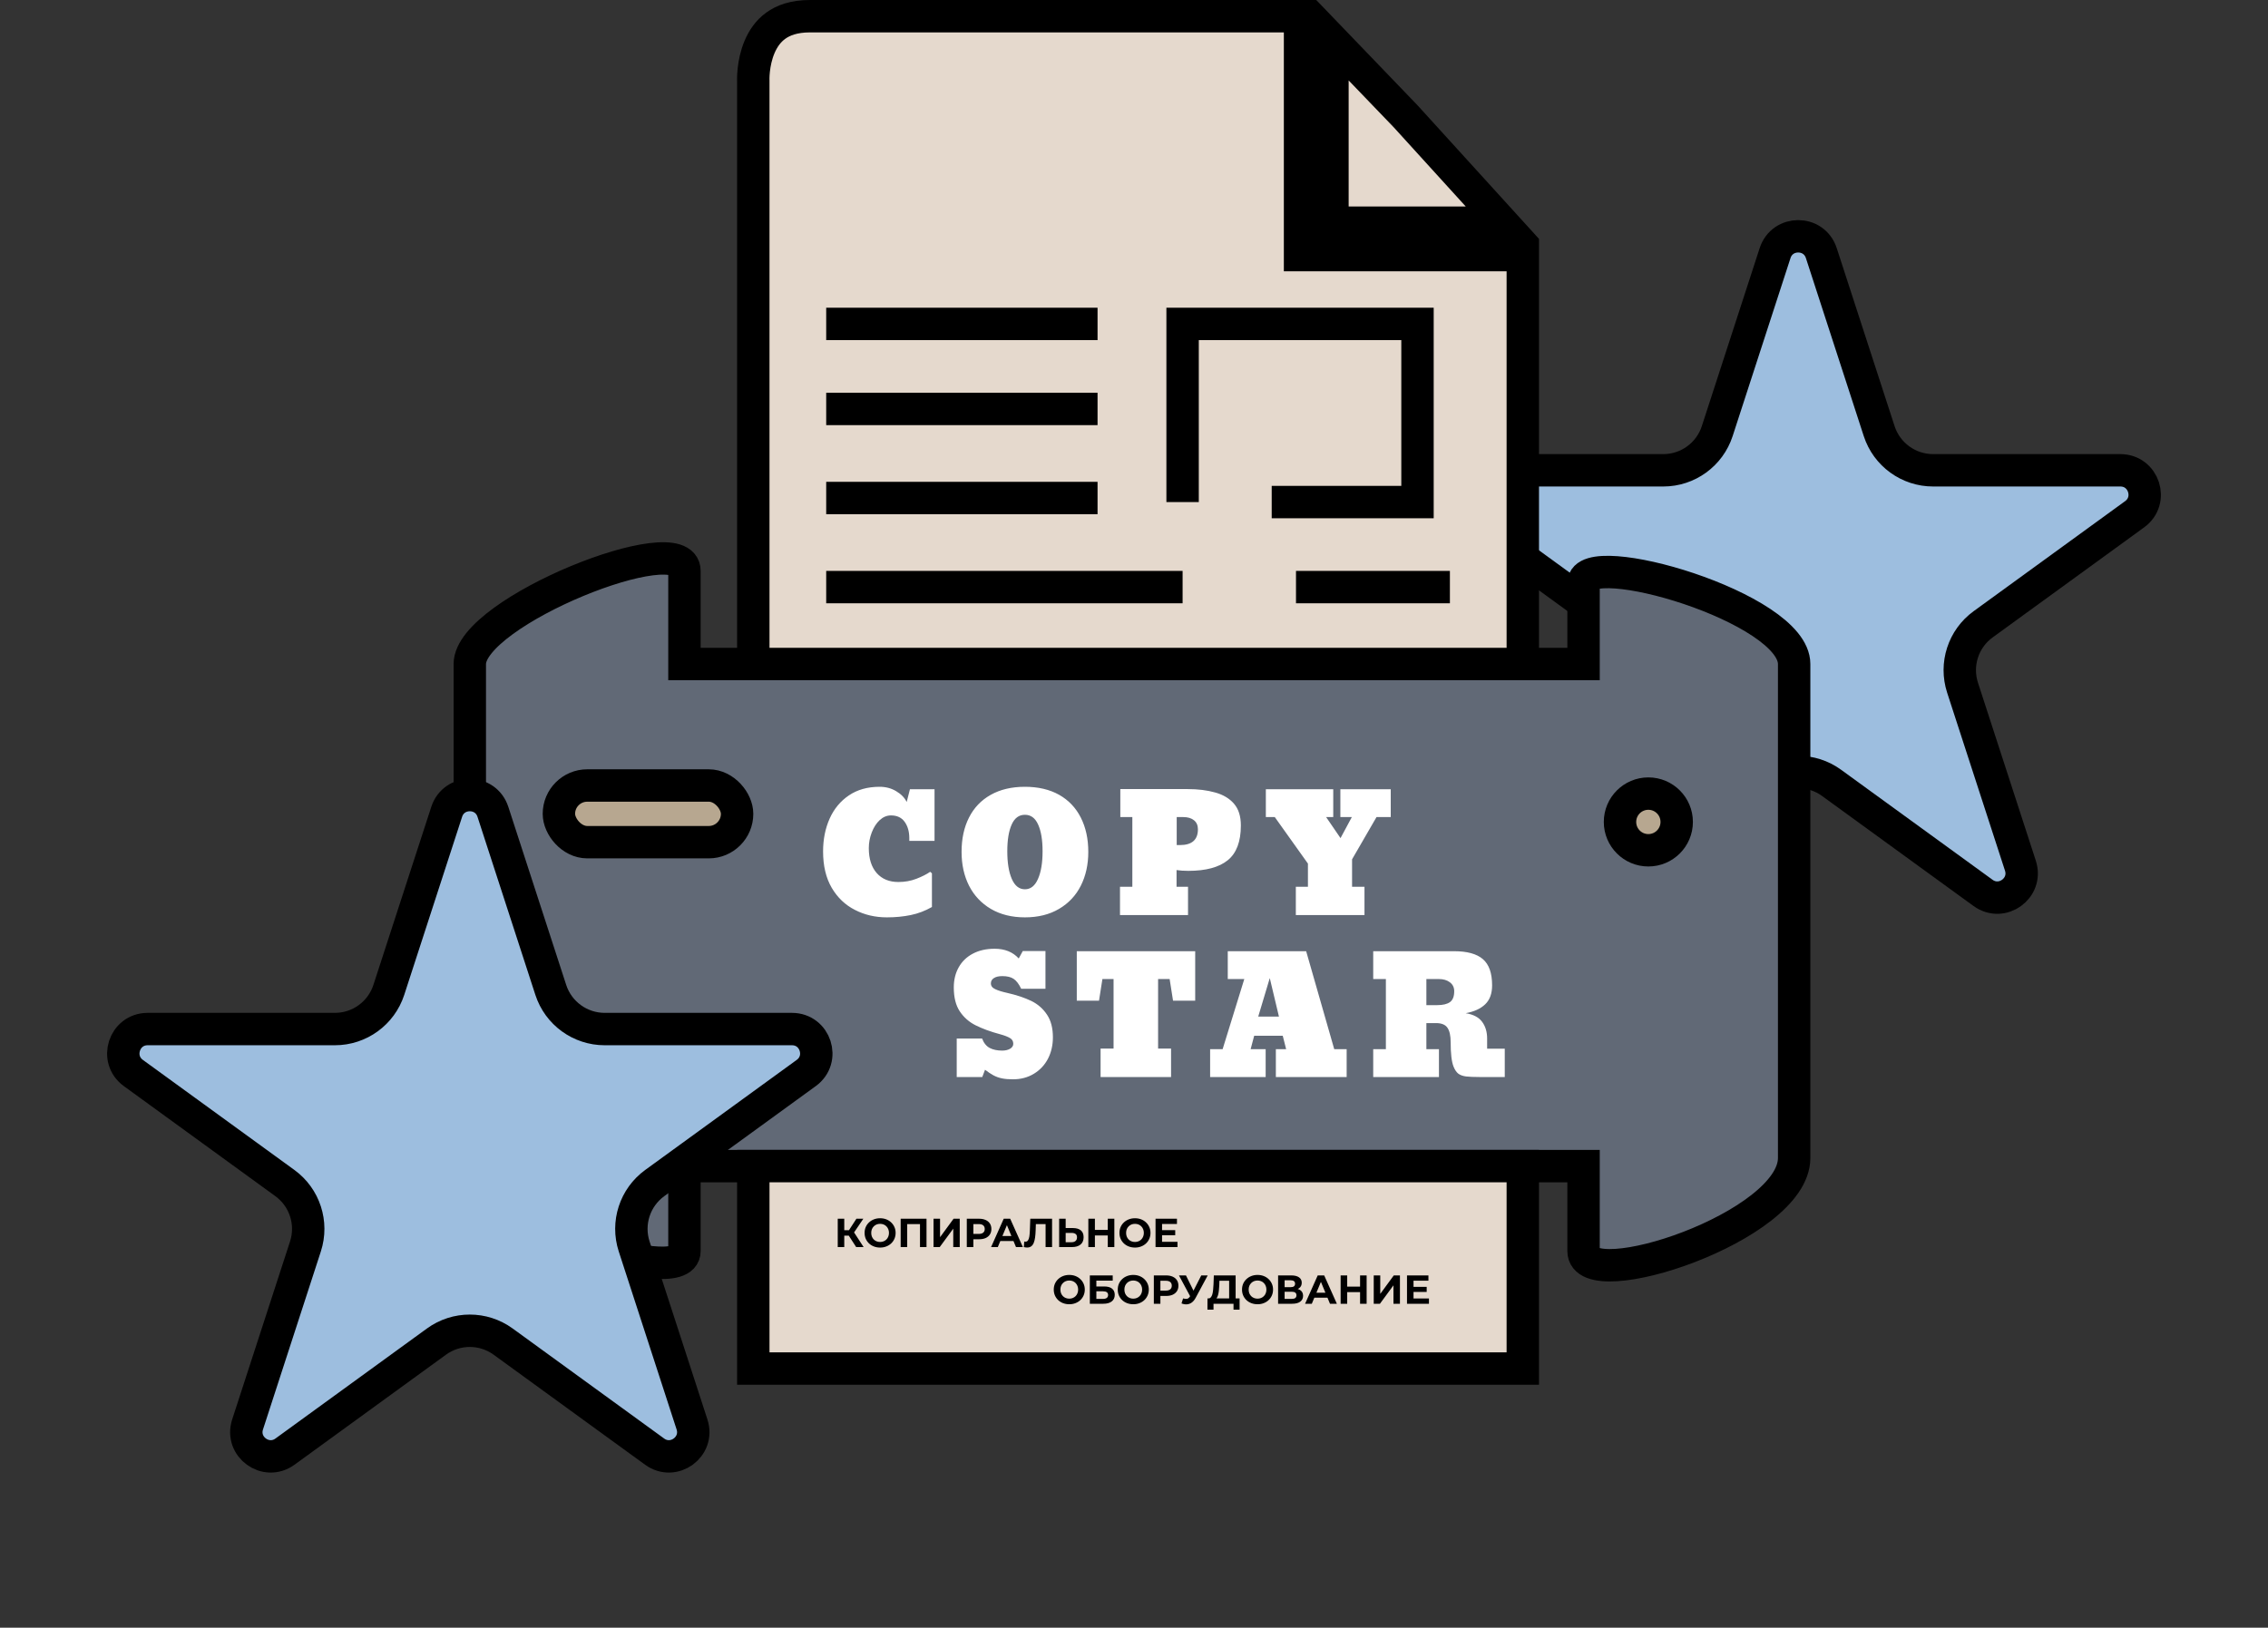 <svg width="280" height="201" viewBox="0 0 280 201" fill="none" xmlns="http://www.w3.org/2000/svg">
<rect x="0" y="0" width="280" height="201" fill="#333333" stroke="none"/>
<path d="M224.853 31.253L231.997 53.24C232.934 56.124 235.622 58.077 238.655 58.077L261.773 58.077C264.679 58.077 265.887 61.796 263.536 63.504L244.833 77.093C242.38 78.875 241.353 82.035 242.29 84.919L249.434 106.906C250.332 109.67 247.169 111.968 244.818 110.26L226.114 96.671C223.661 94.889 220.339 94.889 217.886 96.671L199.182 110.26C196.831 111.968 193.668 109.67 194.566 106.906L201.71 84.919C202.647 82.035 201.62 78.875 199.167 77.093L180.464 63.504C178.113 61.796 179.321 58.077 182.227 58.077L205.345 58.077C208.378 58.077 211.066 56.124 212.003 53.24L219.147 31.253C220.045 28.489 223.955 28.489 224.853 31.253Z" fill="#9DBEDF" stroke="black" stroke-width="4"/>
<path d="M195.5 82H84.5V70.5C84.5 65 58 75.5 58 82V143C58 150.5 84.5 159.5 84.5 154.5V144H195.5V154.5C195.5 160 221.5 151.5 221.5 143V82C221.5 75 195.5 67.5 195.5 72V82Z" fill="#616976" stroke="black" stroke-width="4"/>
<rect x="69" y="97" width="22" height="7" rx="3.5" fill="#B7A790" stroke="black" stroke-width="4"/>
<circle cx="203.5" cy="101.5" r="3.5" fill="#B7A790" stroke="black" stroke-width="4"/>
<path d="M160.5 29.5V31.5H162.5H188V82H93V10V9.95L92.998 9.907C92.998 9.907 92.998 9.906 92.998 9.906L92.998 9.906L92.998 9.906C92.998 9.905 92.998 9.904 92.998 9.902C92.997 9.894 92.997 9.876 92.996 9.851C92.996 9.8 92.995 9.717 92.997 9.606C93.001 9.383 93.015 9.053 93.059 8.653C93.147 7.841 93.347 6.797 93.778 5.782C94.207 4.774 94.837 3.853 95.762 3.18C96.67 2.52 97.996 2 100 2H134.813H134.982H135.151H135.32H135.488H135.826H135.994H136.162H136.33H136.498H136.666H136.834H137.001H137.169H137.503H137.669H137.836H138.003H138.169H138.335H138.501H138.666H138.832H138.997H139.162H139.327H139.491H139.82H139.984H140.147H140.799H141.447H142.09H142.729H143.362H143.99H144.613H144.768H144.922H145.23H146.444H147.632H149.918H151.012H151.545H151.677H151.809H151.939H152.07H152.585H153.09H153.215H153.339H153.462H153.585H153.708H153.829H153.95H154.07H154.19H154.309H154.427H154.545H154.662H154.778H154.893H155.008H155.122H155.236H155.349H155.461H155.683H155.793H155.902H156.01H156.118H156.225H156.331H156.437H156.541H156.645H156.748H156.851H156.953H157.053H157.154H157.253H157.352H157.449H157.546H157.642H157.738H157.832H157.926H158.019H158.111H158.202H158.293H158.383H158.471H158.559H158.646H158.733H158.818H158.903H158.986H159.069H159.151H159.232H159.312H159.392H159.47H159.547H159.624H159.7H159.775H159.848H159.921H159.994H160.065H160.135H160.204H160.272H160.34H160.406H160.472H160.5V29.5ZM164.5 4.966L173.539 14.366L185.479 27.5H164.5V4.966Z" fill="#E5D9CD" stroke="black" stroke-width="4"/>
<path d="M60.853 100.253L67.997 122.24C68.934 125.124 71.622 127.077 74.654 127.077L97.773 127.077C100.679 127.077 101.887 130.796 99.536 132.504L80.833 146.093C78.38 147.875 77.353 151.035 78.29 153.919L85.434 175.906C86.332 178.67 83.169 180.968 80.818 179.26L62.114 165.671C59.661 163.889 56.339 163.889 53.886 165.671L35.182 179.26C32.831 180.968 29.668 178.67 30.566 175.906L37.71 153.919C38.647 151.035 37.62 147.875 35.167 146.093L16.464 132.504C14.113 130.796 15.321 127.077 18.227 127.077L41.346 127.077C44.378 127.077 47.066 125.124 48.003 122.24L55.147 100.253C56.045 97.489 59.955 97.489 60.853 100.253Z" fill="#9DBEDF" stroke="black" stroke-width="4"/>
<rect x="93" y="144" width="95" height="25" fill="#E5D9CD" stroke="black" stroke-width="4"/>
<path d="M102 40H135.5M102 40H135.5" stroke="black" stroke-width="4"/>
<path d="M102 50.5H135.5M102 50.5H135.5" stroke="black" stroke-width="4"/>
<path d="M160 72.5H179M160 72.5H179" stroke="black" stroke-width="4"/>
<path d="M102 61.5H135.5M102 61.5H135.5" stroke="black" stroke-width="4"/>
<path d="M102 72.5H146M102 72.5H146" stroke="black" stroke-width="4"/>
<path d="M146 62V40H175V62H157" stroke="black" stroke-width="4"/>
<path d="M109.496 113.283C108.051 113.283 106.736 112.977 105.551 112.365C104.353 111.76 103.396 110.848 102.68 109.631C101.97 108.413 101.615 106.916 101.615 105.139C101.615 103.654 101.885 102.303 102.426 101.086C102.966 99.882 103.757 98.928 104.799 98.225C105.847 97.515 107.113 97.16 108.598 97.16C109.353 97.16 110.03 97.339 110.629 97.697C111.234 98.049 111.671 98.495 111.938 99.035L112.338 97.463H115.375V103.84H112.26V103.518C112.26 102.691 112.068 102.014 111.684 101.486C111.306 100.959 110.743 100.695 109.994 100.695C109.493 100.695 109.031 100.887 108.607 101.271C108.191 101.662 107.862 102.173 107.621 102.805C107.38 103.43 107.26 104.074 107.26 104.738C107.26 106.047 107.585 107.072 108.236 107.814C108.887 108.55 109.779 108.918 110.912 108.918C111.713 108.918 112.455 108.785 113.139 108.518C113.829 108.251 114.395 107.964 114.838 107.658L115.053 107.844V112.004C114.226 112.479 113.354 112.811 112.436 113C111.518 113.189 110.538 113.283 109.496 113.283ZM126.535 113.283C124.914 113.283 123.511 112.935 122.326 112.238C121.148 111.542 120.249 110.585 119.631 109.367C119.019 108.15 118.713 106.76 118.713 105.197C118.713 103.576 119.019 102.163 119.631 100.959C120.243 99.748 121.135 98.814 122.307 98.156C123.485 97.492 124.895 97.16 126.535 97.16C128.169 97.16 129.576 97.489 130.754 98.147C131.926 98.811 132.818 99.748 133.43 100.959C134.048 102.17 134.357 103.583 134.357 105.197C134.357 106.76 134.051 108.15 133.439 109.367C132.827 110.585 131.929 111.542 130.744 112.238C129.566 112.935 128.163 113.283 126.535 113.283ZM126.535 109.816C127.238 109.816 127.775 109.39 128.146 108.537C128.524 107.684 128.713 106.545 128.713 105.119C128.713 103.732 128.531 102.635 128.166 101.828C127.808 101.021 127.264 100.617 126.535 100.617C125.799 100.617 125.253 101.021 124.895 101.828C124.536 102.635 124.357 103.732 124.357 105.119C124.357 106.545 124.543 107.684 124.914 108.537C125.285 109.39 125.826 109.816 126.535 109.816ZM146.67 113H138.271V109.504H139.795V100.9H138.311V97.443H146.631C147.907 97.443 149.036 97.583 150.02 97.863C151.009 98.137 151.784 98.599 152.344 99.25C152.91 99.901 153.193 100.796 153.193 101.936C153.193 103.928 152.653 105.36 151.572 106.232C150.492 107.105 148.87 107.541 146.709 107.541C146.156 107.541 145.671 107.508 145.254 107.443V109.504H146.67V113ZM145.273 100.9V104.357H145.674C147.152 104.357 147.891 103.706 147.891 102.404C147.891 101.923 147.728 101.551 147.402 101.291C147.077 101.031 146.641 100.9 146.094 100.9H145.273ZM168.455 109.504V113H159.979V109.504H161.473V106.643L157.381 100.9H156.277V97.463H164.598V100.9H163.719L165.496 103.498L166.893 100.9H165.477V97.463H171.697V100.9H169.939L166.922 106.115V109.504H168.455Z" fill="white"/>
<path d="M125.057 133.283C124.523 133.283 124.067 133.244 123.689 133.166C123.312 133.088 122.96 132.961 122.635 132.785C122.316 132.609 121.974 132.382 121.609 132.102L121.268 133H118.113V128.244H121.248C121.45 128.791 121.759 129.178 122.176 129.406C122.599 129.628 123.117 129.738 123.729 129.738C124.106 129.738 124.428 129.663 124.695 129.514C124.962 129.357 125.096 129.152 125.096 128.898C125.096 128.579 124.959 128.342 124.686 128.186C124.412 128.023 124.028 127.873 123.533 127.736C122.902 127.567 122.329 127.388 121.814 127.199C121.307 127.01 120.851 126.815 120.447 126.613C119.64 126.21 118.989 125.637 118.494 124.895C117.999 124.152 117.752 123.166 117.752 121.936C117.752 120.992 117.957 120.158 118.367 119.436C118.771 118.719 119.35 118.163 120.105 117.766C120.867 117.362 121.762 117.16 122.791 117.16C124.048 117.16 125.04 117.561 125.77 118.361L126.268 117.443H129.07V122.102H126.072C125.792 121.516 125.483 121.109 125.145 120.881C124.806 120.653 124.34 120.539 123.748 120.539C123.299 120.539 122.951 120.62 122.703 120.783C122.456 120.939 122.332 121.158 122.332 121.438C122.332 121.75 122.511 121.988 122.869 122.15C123.221 122.32 123.722 122.476 124.373 122.619C125.512 122.88 126.495 123.208 127.322 123.605C128.13 124.003 128.774 124.566 129.256 125.295C129.744 126.018 129.988 126.952 129.988 128.098C129.988 129.068 129.786 129.947 129.383 130.734C128.973 131.522 128.39 132.144 127.635 132.6C126.886 133.055 126.027 133.283 125.057 133.283ZM144.576 129.484V133H135.875V129.484H137.477V120.9H136.1L135.68 123.576H132.936V117.463H147.555V123.576H144.82L144.4 120.9H142.975V129.484H144.576ZM156.254 129.562V133H149.398V129.562H150.941L153.617 120.9H151.576V117.463H161.254L164.721 129.562H166.254V133H157.514V129.562H158.783L158.363 127.902H154.838L154.398 129.562H156.254ZM157.895 125.539L156.762 120.783L155.336 125.539H157.895ZM177.648 133H169.533V129.562H171.096V120.9H169.533V117.463H179.514C181.128 117.463 182.313 117.788 183.068 118.439C183.83 119.09 184.211 120.171 184.211 121.682C184.211 122.691 183.928 123.469 183.361 124.016C182.795 124.562 181.991 124.93 180.949 125.119C181.887 125.269 182.561 125.62 182.971 126.174C183.387 126.727 183.596 127.417 183.596 128.244V129.504H185.773V133H182.629C181.958 133 181.418 132.977 181.008 132.932C180.598 132.88 180.272 132.762 180.031 132.58C179.797 132.391 179.602 132.098 179.445 131.701C179.211 131.102 179.094 130.103 179.094 128.703C179.094 127.902 178.964 127.31 178.703 126.926C178.443 126.535 177.967 126.34 177.277 126.34H176.096V129.562H177.648V133ZM176.096 120.9V124.123H177.434C178.143 124.123 178.671 123.996 179.016 123.742C179.361 123.488 179.533 123.042 179.533 122.404C179.533 121.936 179.354 121.568 178.996 121.301C178.645 121.034 178.189 120.9 177.629 120.9H176.096Z" fill="white"/>
<path d="M105.7 154L104.61 152.315L105.265 151.92L106.62 154H105.7ZM103.425 154V150.5H104.23V154H103.425ZM103.995 152.59V151.915H105.215V152.59H103.995ZM105.34 152.34L104.595 152.25L105.73 150.5H106.585L105.34 152.34ZM108.66 154.06C108.383 154.06 108.126 154.015 107.89 153.925C107.656 153.835 107.453 153.708 107.28 153.545C107.11 153.382 106.976 153.19 106.88 152.97C106.786 152.75 106.74 152.51 106.74 152.25C106.74 151.99 106.786 151.75 106.88 151.53C106.976 151.31 107.111 151.118 107.285 150.955C107.458 150.792 107.661 150.665 107.895 150.575C108.128 150.485 108.381 150.44 108.655 150.44C108.931 150.44 109.185 150.485 109.415 150.575C109.648 150.665 109.85 150.792 110.02 150.955C110.193 151.118 110.328 151.31 110.425 151.53C110.521 151.747 110.57 151.987 110.57 152.25C110.57 152.51 110.521 152.752 110.425 152.975C110.328 153.195 110.193 153.387 110.02 153.55C109.85 153.71 109.648 153.835 109.415 153.925C109.185 154.015 108.933 154.06 108.66 154.06ZM108.655 153.37C108.811 153.37 108.955 153.343 109.085 153.29C109.218 153.237 109.335 153.16 109.435 153.06C109.535 152.96 109.611 152.842 109.665 152.705C109.721 152.568 109.75 152.417 109.75 152.25C109.75 152.083 109.721 151.932 109.665 151.795C109.611 151.658 109.535 151.54 109.435 151.44C109.338 151.34 109.223 151.263 109.09 151.21C108.956 151.157 108.811 151.13 108.655 151.13C108.498 151.13 108.353 151.157 108.22 151.21C108.09 151.263 107.975 151.34 107.875 151.44C107.775 151.54 107.696 151.658 107.64 151.795C107.586 151.932 107.56 152.083 107.56 152.25C107.56 152.413 107.586 152.565 107.64 152.705C107.696 152.842 107.773 152.96 107.87 153.06C107.97 153.16 108.086 153.237 108.22 153.29C108.353 153.343 108.498 153.37 108.655 153.37ZM111.194 154V150.5H114.384V154H113.579V150.975L113.764 151.16H111.814L111.999 150.975V154H111.194ZM115.251 154V150.5H116.056V152.78L117.726 150.5H118.486V154H117.686V151.725L116.016 154H115.251ZM119.358 154V150.5H120.873C121.186 150.5 121.456 150.552 121.683 150.655C121.91 150.755 122.085 150.9 122.208 151.09C122.331 151.28 122.393 151.507 122.393 151.77C122.393 152.03 122.331 152.255 122.208 152.445C122.085 152.635 121.91 152.782 121.683 152.885C121.456 152.985 121.186 153.035 120.873 153.035H119.808L120.168 152.67V154H119.358ZM120.168 152.76L119.808 152.375H120.828C121.078 152.375 121.265 152.322 121.388 152.215C121.511 152.108 121.573 151.96 121.573 151.77C121.573 151.577 121.511 151.427 121.388 151.32C121.265 151.213 121.078 151.16 120.828 151.16H119.808L120.168 150.775V152.76ZM122.356 154L123.916 150.5H124.716L126.281 154H125.431L124.151 150.91H124.471L123.186 154H122.356ZM123.136 153.25L123.351 152.635H125.151L125.371 153.25H123.136ZM126.8 154.055C126.74 154.055 126.677 154.05 126.61 154.04C126.547 154.03 126.477 154.017 126.4 154L126.45 153.315C126.497 153.328 126.545 153.335 126.595 153.335C126.732 153.335 126.838 153.28 126.915 153.17C126.992 153.057 127.047 152.895 127.08 152.685C127.113 152.475 127.135 152.22 127.145 151.92L127.195 150.5H129.885V154H129.085V150.975L129.27 151.16H127.725L127.89 150.965L127.86 151.89C127.85 152.233 127.827 152.538 127.79 152.805C127.753 153.072 127.697 153.298 127.62 153.485C127.543 153.672 127.438 153.813 127.305 153.91C127.172 154.007 127.003 154.055 126.8 154.055ZM132.454 151.65C132.878 151.65 133.204 151.745 133.434 151.935C133.664 152.122 133.779 152.403 133.779 152.78C133.779 153.18 133.651 153.483 133.394 153.69C133.141 153.897 132.789 154 132.339 154H130.759V150.5H131.564V151.65H132.454ZM132.294 153.4C132.501 153.4 132.664 153.348 132.784 153.245C132.904 153.142 132.964 152.992 132.964 152.795C132.964 152.602 132.904 152.463 132.784 152.38C132.668 152.293 132.504 152.25 132.294 152.25H131.564V153.4H132.294ZM136.763 150.5H137.573V154H136.763V150.5ZM135.173 154H134.363V150.5H135.173V154ZM136.823 152.565H135.113V151.88H136.823V152.565ZM140.125 154.06C139.848 154.06 139.591 154.015 139.355 153.925C139.121 153.835 138.918 153.708 138.745 153.545C138.575 153.382 138.441 153.19 138.345 152.97C138.251 152.75 138.205 152.51 138.205 152.25C138.205 151.99 138.251 151.75 138.345 151.53C138.441 151.31 138.576 151.118 138.75 150.955C138.923 150.792 139.126 150.665 139.36 150.575C139.593 150.485 139.846 150.44 140.12 150.44C140.396 150.44 140.65 150.485 140.88 150.575C141.113 150.665 141.315 150.792 141.485 150.955C141.658 151.118 141.793 151.31 141.89 151.53C141.986 151.747 142.035 151.987 142.035 152.25C142.035 152.51 141.986 152.752 141.89 152.975C141.793 153.195 141.658 153.387 141.485 153.55C141.315 153.71 141.113 153.835 140.88 153.925C140.65 154.015 140.398 154.06 140.125 154.06ZM140.12 153.37C140.276 153.37 140.42 153.343 140.55 153.29C140.683 153.237 140.8 153.16 140.9 153.06C141 152.96 141.076 152.842 141.13 152.705C141.186 152.568 141.215 152.417 141.215 152.25C141.215 152.083 141.186 151.932 141.13 151.795C141.076 151.658 141 151.54 140.9 151.44C140.803 151.34 140.688 151.263 140.555 151.21C140.421 151.157 140.276 151.13 140.12 151.13C139.963 151.13 139.818 151.157 139.685 151.21C139.555 151.263 139.44 151.34 139.34 151.44C139.24 151.54 139.161 151.658 139.105 151.795C139.051 151.932 139.025 152.083 139.025 152.25C139.025 152.413 139.051 152.565 139.105 152.705C139.161 152.842 139.238 152.96 139.335 153.06C139.435 153.16 139.551 153.237 139.685 153.29C139.818 153.343 139.963 153.37 140.12 153.37ZM143.404 151.91H145.089V152.54H143.404V151.91ZM143.464 153.35H145.369V154H142.659V150.5H145.304V151.15H143.464V153.35ZM132.014 161.06C131.738 161.06 131.481 161.015 131.244 160.925C131.011 160.835 130.808 160.708 130.634 160.545C130.464 160.382 130.331 160.19 130.234 159.97C130.141 159.75 130.094 159.51 130.094 159.25C130.094 158.99 130.141 158.75 130.234 158.53C130.331 158.31 130.466 158.118 130.639 157.955C130.813 157.792 131.016 157.665 131.249 157.575C131.483 157.485 131.736 157.44 132.009 157.44C132.286 157.44 132.539 157.485 132.769 157.575C133.003 157.665 133.204 157.792 133.374 157.955C133.548 158.118 133.683 158.31 133.779 158.53C133.876 158.747 133.924 158.987 133.924 159.25C133.924 159.51 133.876 159.752 133.779 159.975C133.683 160.195 133.548 160.387 133.374 160.55C133.204 160.71 133.003 160.835 132.769 160.925C132.539 161.015 132.288 161.06 132.014 161.06ZM132.009 160.37C132.166 160.37 132.309 160.343 132.439 160.29C132.573 160.237 132.689 160.16 132.789 160.06C132.889 159.96 132.966 159.842 133.019 159.705C133.076 159.568 133.104 159.417 133.104 159.25C133.104 159.083 133.076 158.932 133.019 158.795C132.966 158.658 132.889 158.54 132.789 158.44C132.693 158.34 132.578 158.263 132.444 158.21C132.311 158.157 132.166 158.13 132.009 158.13C131.853 158.13 131.708 158.157 131.574 158.21C131.444 158.263 131.329 158.34 131.229 158.44C131.129 158.54 131.051 158.658 130.994 158.795C130.941 158.932 130.914 159.083 130.914 159.25C130.914 159.413 130.941 159.565 130.994 159.705C131.051 159.842 131.128 159.96 131.224 160.06C131.324 160.16 131.441 160.237 131.574 160.29C131.708 160.343 131.853 160.37 132.009 160.37ZM134.548 161V157.5H137.373V158.145H135.353V158.865H136.323C136.747 158.865 137.068 158.953 137.288 159.13C137.512 159.307 137.623 159.563 137.623 159.9C137.623 160.247 137.5 160.517 137.253 160.71C137.007 160.903 136.658 161 136.208 161H134.548ZM135.353 160.4H136.163C136.37 160.4 136.528 160.36 136.638 160.28C136.748 160.197 136.803 160.077 136.803 159.92C136.803 159.613 136.59 159.46 136.163 159.46H135.353V160.4ZM139.915 161.06C139.638 161.06 139.381 161.015 139.145 160.925C138.911 160.835 138.708 160.708 138.535 160.545C138.365 160.382 138.231 160.19 138.135 159.97C138.041 159.75 137.995 159.51 137.995 159.25C137.995 158.99 138.041 158.75 138.135 158.53C138.231 158.31 138.366 158.118 138.54 157.955C138.713 157.792 138.916 157.665 139.15 157.575C139.383 157.485 139.636 157.44 139.91 157.44C140.186 157.44 140.44 157.485 140.67 157.575C140.903 157.665 141.105 157.792 141.275 157.955C141.448 158.118 141.583 158.31 141.68 158.53C141.776 158.747 141.825 158.987 141.825 159.25C141.825 159.51 141.776 159.752 141.68 159.975C141.583 160.195 141.448 160.387 141.275 160.55C141.105 160.71 140.903 160.835 140.67 160.925C140.44 161.015 140.188 161.06 139.915 161.06ZM139.91 160.37C140.066 160.37 140.21 160.343 140.34 160.29C140.473 160.237 140.59 160.16 140.69 160.06C140.79 159.96 140.866 159.842 140.92 159.705C140.976 159.568 141.005 159.417 141.005 159.25C141.005 159.083 140.976 158.932 140.92 158.795C140.866 158.658 140.79 158.54 140.69 158.44C140.593 158.34 140.478 158.263 140.345 158.21C140.211 158.157 140.066 158.13 139.91 158.13C139.753 158.13 139.608 158.157 139.475 158.21C139.345 158.263 139.23 158.34 139.13 158.44C139.03 158.54 138.951 158.658 138.895 158.795C138.841 158.932 138.815 159.083 138.815 159.25C138.815 159.413 138.841 159.565 138.895 159.705C138.951 159.842 139.028 159.96 139.125 160.06C139.225 160.16 139.341 160.237 139.475 160.29C139.608 160.343 139.753 160.37 139.91 160.37ZM142.449 161V157.5H143.964C144.277 157.5 144.547 157.552 144.774 157.655C145 157.755 145.175 157.9 145.299 158.09C145.422 158.28 145.484 158.507 145.484 158.77C145.484 159.03 145.422 159.255 145.299 159.445C145.175 159.635 145 159.782 144.774 159.885C144.547 159.985 144.277 160.035 143.964 160.035H142.899L143.259 159.67V161H142.449ZM143.259 159.76L142.899 159.375H143.919C144.169 159.375 144.355 159.322 144.479 159.215C144.602 159.108 144.664 158.96 144.664 158.77C144.664 158.577 144.602 158.427 144.479 158.32C144.355 158.213 144.169 158.16 143.919 158.16H142.899L143.259 157.775V159.76ZM146.06 160.34C146.253 160.397 146.415 160.413 146.545 160.39C146.678 160.363 146.797 160.27 146.9 160.11L147.07 159.855L147.145 159.77L148.305 157.5H149.1L147.61 160.27C147.477 160.52 147.318 160.712 147.135 160.845C146.955 160.978 146.757 161.053 146.54 161.07C146.323 161.09 146.098 161.052 145.865 160.955L146.06 160.34ZM147.13 160.445L145.55 157.5H146.415L147.575 159.85L147.13 160.445ZM151.746 160.64V158.16H150.546L150.531 158.67C150.521 158.887 150.506 159.092 150.486 159.285C150.47 159.478 150.443 159.655 150.406 159.815C150.37 159.972 150.321 160.105 150.261 160.215C150.205 160.325 150.133 160.403 150.046 160.45L149.181 160.34C149.301 160.343 149.4 160.302 149.476 160.215C149.556 160.128 149.62 160.007 149.666 159.85C149.713 159.69 149.746 159.503 149.766 159.29C149.79 159.077 149.806 158.845 149.816 158.595L149.856 157.5H152.546V160.64H151.746ZM149.066 161.725L149.071 160.34H153.036V161.725H152.286V161H149.816V161.725H149.066ZM155.256 161.06C154.98 161.06 154.723 161.015 154.486 160.925C154.253 160.835 154.05 160.708 153.876 160.545C153.706 160.382 153.573 160.19 153.476 159.97C153.383 159.75 153.336 159.51 153.336 159.25C153.336 158.99 153.383 158.75 153.476 158.53C153.573 158.31 153.708 158.118 153.881 157.955C154.055 157.792 154.258 157.665 154.491 157.575C154.725 157.485 154.978 157.44 155.251 157.44C155.528 157.44 155.781 157.485 156.011 157.575C156.245 157.665 156.446 157.792 156.616 157.955C156.79 158.118 156.925 158.31 157.021 158.53C157.118 158.747 157.166 158.987 157.166 159.25C157.166 159.51 157.118 159.752 157.021 159.975C156.925 160.195 156.79 160.387 156.616 160.55C156.446 160.71 156.245 160.835 156.011 160.925C155.781 161.015 155.53 161.06 155.256 161.06ZM155.251 160.37C155.408 160.37 155.551 160.343 155.681 160.29C155.815 160.237 155.931 160.16 156.031 160.06C156.131 159.96 156.208 159.842 156.261 159.705C156.318 159.568 156.346 159.417 156.346 159.25C156.346 159.083 156.318 158.932 156.261 158.795C156.208 158.658 156.131 158.54 156.031 158.44C155.935 158.34 155.82 158.263 155.686 158.21C155.553 158.157 155.408 158.13 155.251 158.13C155.095 158.13 154.95 158.157 154.816 158.21C154.686 158.263 154.571 158.34 154.471 158.44C154.371 158.54 154.293 158.658 154.236 158.795C154.183 158.932 154.156 159.083 154.156 159.25C154.156 159.413 154.183 159.565 154.236 159.705C154.293 159.842 154.37 159.96 154.466 160.06C154.566 160.16 154.683 160.237 154.816 160.29C154.95 160.343 155.095 160.37 155.251 160.37ZM157.79 161V157.5H159.42C159.827 157.5 160.144 157.578 160.37 157.735C160.597 157.892 160.71 158.115 160.71 158.405C160.71 158.692 160.604 158.915 160.39 159.075C160.177 159.232 159.894 159.31 159.54 159.31L159.635 159.1C160.029 159.1 160.334 159.178 160.55 159.335C160.767 159.492 160.875 159.718 160.875 160.015C160.875 160.322 160.759 160.563 160.525 160.74C160.295 160.913 159.959 161 159.515 161H157.79ZM158.595 160.4H159.485C159.672 160.4 159.814 160.363 159.91 160.29C160.007 160.217 160.055 160.103 160.055 159.95C160.055 159.803 160.007 159.695 159.91 159.625C159.814 159.552 159.672 159.515 159.485 159.515H158.595V160.4ZM158.595 158.95H159.35C159.527 158.95 159.66 158.915 159.75 158.845C159.84 158.772 159.885 158.665 159.885 158.525C159.885 158.385 159.84 158.28 159.75 158.21C159.66 158.137 159.527 158.1 159.35 158.1H158.595V158.95ZM161.121 161L162.681 157.5H163.481L165.046 161H164.196L162.916 157.91H163.236L161.951 161H161.121ZM161.901 160.25L162.116 159.635H163.916L164.136 160.25H161.901ZM167.91 157.5H168.72V161H167.91V157.5ZM166.32 161H165.51V157.5H166.32V161ZM167.97 159.565H166.26V158.88H167.97V159.565ZM169.597 161V157.5H170.402V159.78L172.072 157.5H172.832V161H172.032V158.725L170.362 161H169.597ZM174.449 158.91H176.134V159.54H174.449V158.91ZM174.509 160.35H176.414V161H173.704V157.5H176.349V158.15H174.509V160.35Z" fill="black"/>
</svg>
